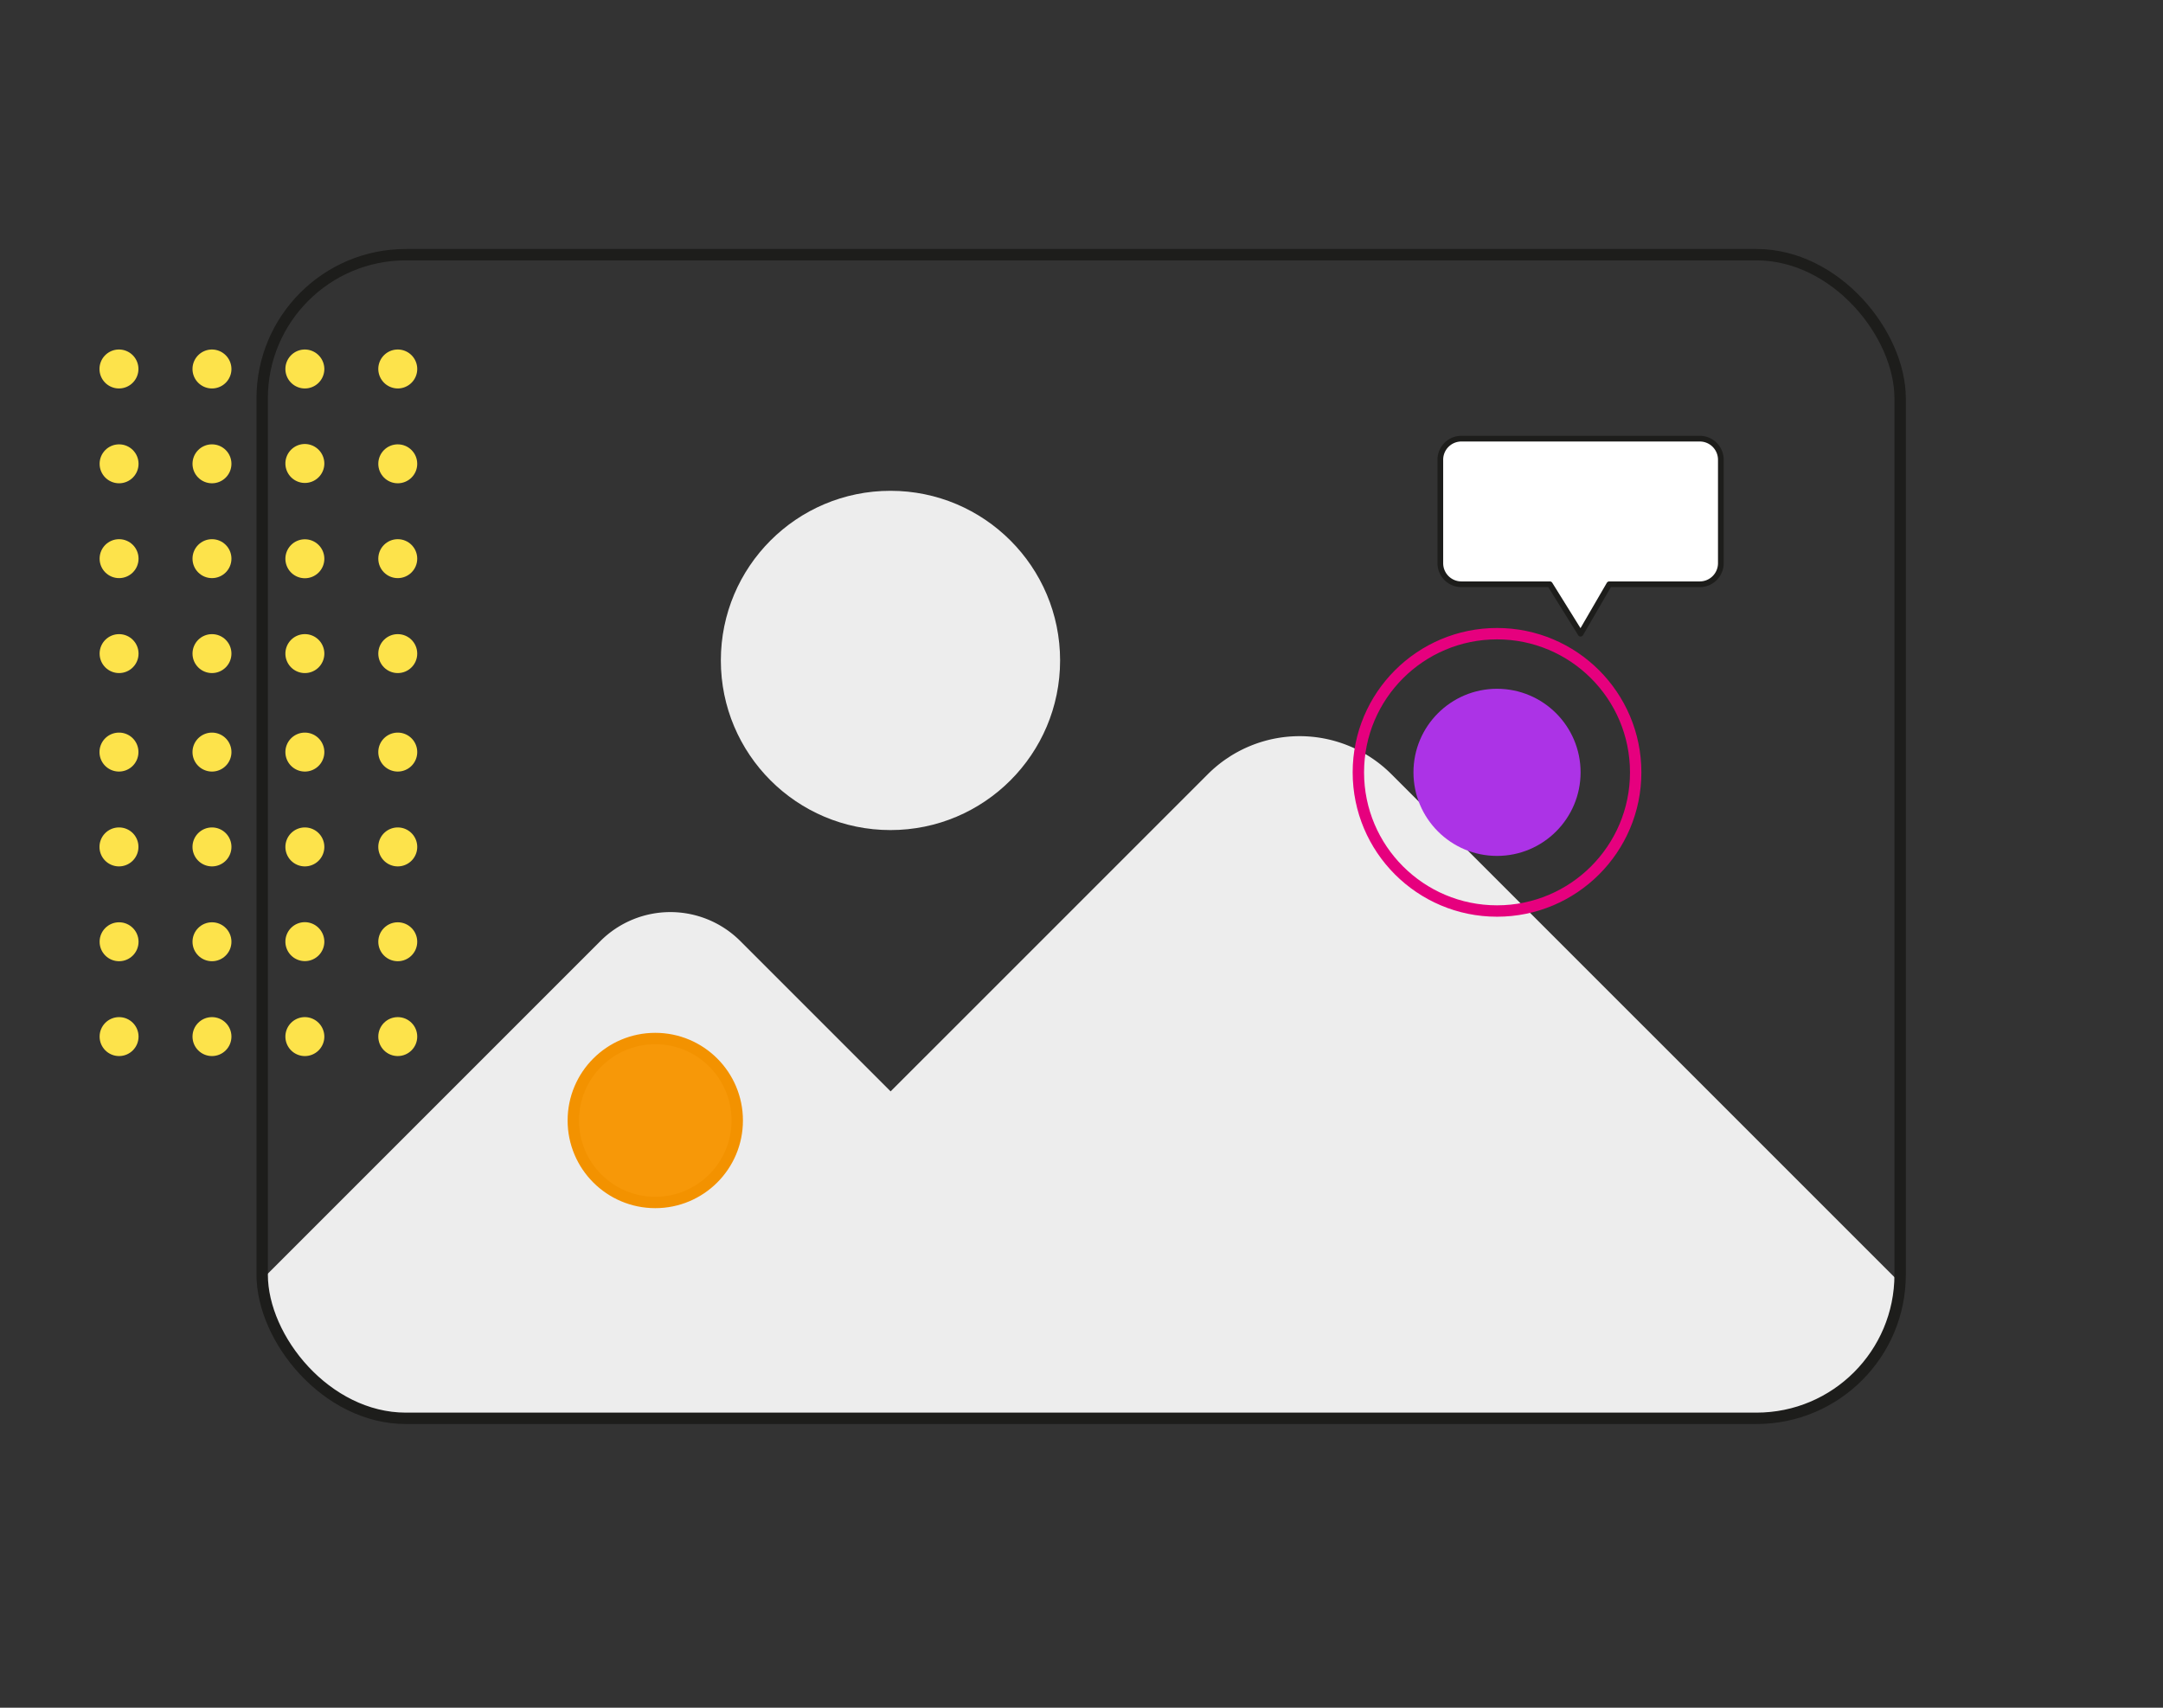 <svg xmlns="http://www.w3.org/2000/svg" xmlns:xlink="http://www.w3.org/1999/xlink" id="Layer_1" data-name="Layer 1" viewBox="0 0 190 150"><rect x="0" y="0" width="190" height="150" fill="#333333" stroke="none"/><defs><style>.cls-1,.cls-7{fill:none;}.cls-1,.cls-5{stroke:#1d1d1b;}.cls-1,.cls-7,.cls-8{stroke-miterlimit:10;}.cls-2{fill:#fde34b;}.cls-3{clip-path:url(#clip-path);}.cls-4{fill:#ededed;}.cls-5{fill:#fff;stroke-linecap:round;stroke-linejoin:round;stroke-width:0.5px;}.cls-6{fill:#ac33e6;}.cls-7{stroke:#e6007e;}.cls-8{fill:#f79808;stroke:#f39200;}</style><clipPath id="clip-path"><rect class="cls-1" x="23.03" y="22.37" width="143.88" height="102.21" rx="12.62"></rect></clipPath></defs><path class="cls-2" d="M10.46,64.35a1.71,1.71,0,1,0,1.7,1.71A1.7,1.7,0,0,0,10.46,64.35Z"></path><path class="cls-2" d="M18.62,64.35a1.71,1.71,0,1,0,1.71,1.71A1.71,1.71,0,0,0,18.62,64.35Z"></path><path class="cls-2" d="M26.78,64.35a1.71,1.71,0,1,0,1.71,1.71A1.71,1.71,0,0,0,26.78,64.35Z"></path><path class="cls-2" d="M34.94,64.35a1.71,1.71,0,1,0,1.71,1.71A1.71,1.71,0,0,0,34.94,64.35Z"></path><path class="cls-2" d="M10.46,72.68a1.71,1.71,0,1,0,1.7,1.71A1.7,1.7,0,0,0,10.46,72.68Z"></path><path class="cls-2" d="M18.62,72.68a1.71,1.71,0,1,0,1.71,1.71A1.71,1.71,0,0,0,18.62,72.68Z"></path><path class="cls-2" d="M26.78,72.68a1.71,1.71,0,1,0,1.71,1.71A1.71,1.71,0,0,0,26.78,72.68Z"></path><path class="cls-2" d="M34.94,72.68a1.71,1.71,0,1,0,1.71,1.71A1.71,1.71,0,0,0,34.94,72.68Z"></path><circle class="cls-2" cx="10.46" cy="82.72" r="1.71"></circle><circle class="cls-2" cx="18.62" cy="82.72" r="1.71"></circle><path class="cls-2" d="M26.78,81a1.71,1.71,0,1,0,1.71,1.71A1.72,1.72,0,0,0,26.78,81Z"></path><circle class="cls-2" cx="34.94" cy="82.72" r="1.71"></circle><circle class="cls-2" cx="10.46" cy="91.05" r="1.71"></circle><circle class="cls-2" cx="18.62" cy="91.05" r="1.71"></circle><path class="cls-2" d="M26.78,89.34a1.71,1.71,0,1,0,1.71,1.71A1.72,1.72,0,0,0,26.78,89.34Z"></path><circle class="cls-2" cx="34.94" cy="91.05" r="1.71"></circle><path class="cls-2" d="M10.46,30.7a1.71,1.71,0,1,0,1.7,1.71A1.71,1.71,0,0,0,10.46,30.7Z"></path><path class="cls-2" d="M18.62,30.7a1.71,1.71,0,1,0,1.71,1.71A1.72,1.72,0,0,0,18.62,30.7Z"></path><path class="cls-2" d="M26.78,30.7a1.71,1.71,0,1,0,1.71,1.71A1.72,1.72,0,0,0,26.78,30.7Z"></path><path class="cls-2" d="M34.94,34.12a1.71,1.71,0,1,0-1.71-1.71A1.72,1.72,0,0,0,34.94,34.12Z"></path><circle class="cls-2" cx="10.46" cy="40.74" r="1.71"></circle><circle class="cls-2" cx="18.62" cy="40.74" r="1.71"></circle><path class="cls-2" d="M26.78,39a1.71,1.71,0,1,0,1.71,1.71A1.72,1.72,0,0,0,26.78,39Z"></path><circle class="cls-2" cx="34.94" cy="40.74" r="1.71"></circle><circle class="cls-2" cx="10.46" cy="49.07" r="1.71"></circle><circle class="cls-2" cx="18.62" cy="49.07" r="1.71"></circle><path class="cls-2" d="M26.78,47.37a1.71,1.71,0,1,0,1.71,1.7A1.71,1.71,0,0,0,26.78,47.37Z"></path><circle class="cls-2" cx="34.94" cy="49.07" r="1.71"></circle><circle class="cls-2" cx="10.46" cy="57.41" r="1.71"></circle><circle class="cls-2" cx="18.62" cy="57.41" r="1.71"></circle><path class="cls-2" d="M26.78,55.7a1.71,1.71,0,1,0,1.71,1.71A1.71,1.71,0,0,0,26.78,55.7Z"></path><circle class="cls-2" cx="34.94" cy="57.41" r="1.71"></circle><g class="cls-3"><path class="cls-4" d="M6.08,129.32,52.75,82.65a8.69,8.69,0,0,1,12.27,0l46.67,46.67"></path><path class="cls-4" d="M44.77,129.32,106.1,68a11.4,11.4,0,0,1,16.12,0l61.33,61.32"></path><circle class="cls-4" cx="78.22" cy="58.01" r="14.9"></circle></g><rect class="cls-1" x="23.03" y="22.37" width="143.88" height="102.21" rx="12.62"></rect><path class="cls-5" d="M149.31,51.32h-7.95l-2.52,4.34-2.7-4.34h-7.77a1.85,1.85,0,0,1-1.85-1.85V40.38a1.85,1.85,0,0,1,1.85-1.85h20.94a1.85,1.85,0,0,1,1.85,1.85v9.09A1.85,1.85,0,0,1,149.31,51.32Z"></path><circle class="cls-6" cx="131.5" cy="67.84" r="7.34"></circle><circle class="cls-7" cx="131.5" cy="67.84" r="12.18"></circle><circle class="cls-8" cx="57.56" cy="98.42" r="7.2"></circle></svg>